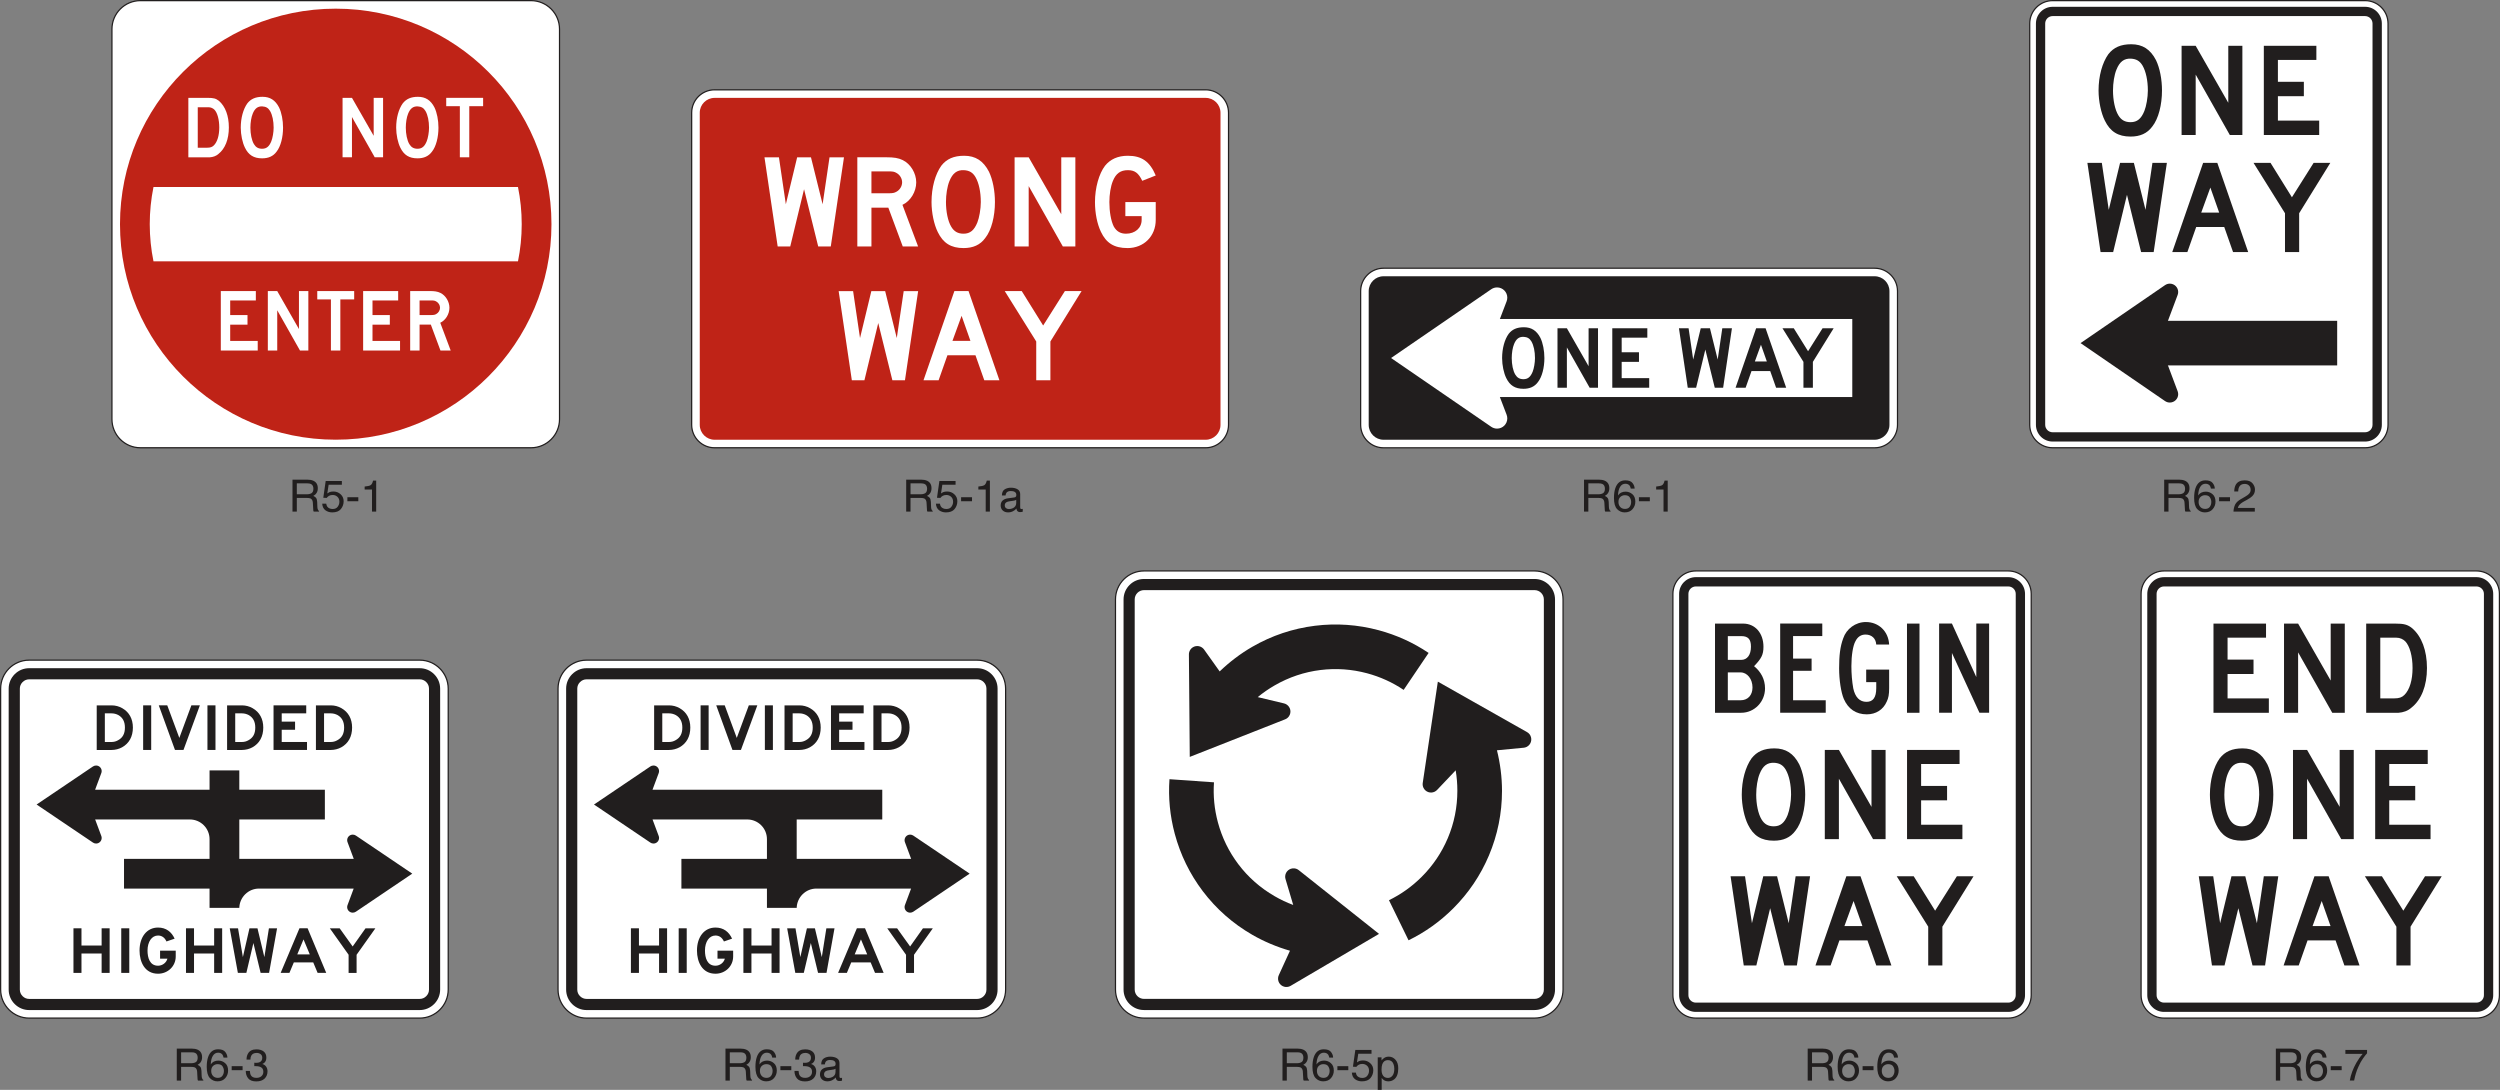 <?xml version="1.0" encoding="UTF-8"?>
<svg width="504.5pt" height="219.93pt" version="1.2" viewBox="0 0 504.5 219.93" xmlns="http://www.w3.org/2000/svg" xmlns:xlink="http://www.w3.org/1999/xlink"><rect x="0" y="0" width="504.5" height="219.93" fill="#808080" stroke="none"/><defs><symbol id="b" overflow="visible"><path d="m3.688-3.5c0.406 0 0.727-0.078 0.969-0.234 0.238-0.164 0.359-0.461 0.359-0.891 0-0.469-0.168-0.785-0.5-0.953-0.18-0.082-0.418-0.125-0.719-0.125h-2.125v2.203zm-2.891-2.953h2.984c0.488 0 0.895 0.074 1.219 0.219 0.602 0.273 0.906 0.777 0.906 1.516 0 0.387-0.086 0.703-0.25 0.953-0.156 0.25-0.375 0.449-0.656 0.594 0.25 0.105 0.438 0.242 0.562 0.406 0.125 0.168 0.195 0.438 0.219 0.812l0.031 0.859c0.008 0.25 0.031 0.434 0.062 0.547 0.051 0.211 0.145 0.344 0.281 0.406v0.141h-1.078c-0.031-0.051-0.059-0.117-0.078-0.203-0.012-0.094-0.023-0.266-0.031-0.516l-0.062-1.078c-0.023-0.426-0.18-0.711-0.469-0.859-0.168-0.07-0.43-0.109-0.781-0.109h-1.984v2.766h-0.875z"/></symbol><symbol id="e" overflow="visible"><path d="m1.109-1.609c0.051 0.461 0.258 0.773 0.625 0.938 0.188 0.094 0.406 0.141 0.656 0.141 0.469 0 0.812-0.148 1.031-0.453 0.227-0.301 0.344-0.633 0.344-1 0-0.438-0.137-0.773-0.406-1.016-0.262-0.238-0.578-0.359-0.953-0.359-0.273 0-0.508 0.055-0.703 0.156-0.199 0.105-0.367 0.25-0.5 0.438l-0.688-0.031 0.484-3.391h3.266v0.766h-2.672l-0.266 1.75c0.145-0.113 0.281-0.195 0.406-0.25 0.238-0.094 0.508-0.141 0.812-0.141 0.582 0 1.07 0.188 1.469 0.562 0.406 0.367 0.609 0.836 0.609 1.406 0 0.594-0.188 1.121-0.562 1.578-0.367 0.449-0.949 0.672-1.75 0.672-0.512 0-0.965-0.141-1.359-0.422-0.398-0.289-0.617-0.738-0.656-1.344z"/></symbol><symbol id="a" overflow="visible"><path d="m0.375-2.906h2.203v0.812h-2.203z"/></symbol><symbol id="d" overflow="visible"><path d="m0.859-4.453v-0.609c0.57-0.051 0.969-0.141 1.188-0.266 0.227-0.133 0.398-0.445 0.516-0.938h0.625v6.266h-0.844v-4.453z"/></symbol><symbol id="g" overflow="visible"><path d="m1.188-1.25c0 0.23 0.082 0.414 0.25 0.547 0.164 0.125 0.363 0.188 0.594 0.188 0.281 0 0.551-0.062 0.812-0.188 0.438-0.219 0.656-0.57 0.656-1.062v-0.625c-0.094 0.062-0.219 0.117-0.375 0.156-0.156 0.031-0.309 0.059-0.453 0.078l-0.469 0.062c-0.293 0.043-0.512 0.105-0.656 0.188-0.242 0.137-0.359 0.355-0.359 0.656zm1.922-1.609c0.176-0.02 0.297-0.094 0.359-0.219 0.031-0.07 0.047-0.176 0.047-0.312 0-0.258-0.102-0.453-0.297-0.578-0.188-0.125-0.461-0.188-0.812-0.188-0.418 0-0.711 0.117-0.875 0.344-0.094 0.117-0.156 0.297-0.188 0.547h-0.734c0.008-0.582 0.191-0.988 0.547-1.219 0.363-0.227 0.785-0.344 1.266-0.344 0.551 0 1.004 0.109 1.359 0.328 0.344 0.211 0.516 0.539 0.516 0.984v2.703c0 0.086 0.016 0.152 0.047 0.203 0.031 0.055 0.098 0.078 0.203 0.078h0.125c0.039-0.008 0.086-0.02 0.141-0.031v0.578c-0.125 0.039-0.219 0.062-0.281 0.062-0.062 0.008-0.152 0.016-0.266 0.016-0.273 0-0.469-0.094-0.594-0.281-0.062-0.102-0.109-0.25-0.141-0.438-0.156 0.211-0.387 0.391-0.688 0.547-0.305 0.156-0.637 0.234-1 0.234-0.438 0-0.797-0.133-1.078-0.391-0.273-0.27-0.406-0.602-0.406-1 0-0.438 0.133-0.773 0.406-1.016 0.27-0.238 0.629-0.383 1.078-0.438z"/></symbol><symbol id="c" overflow="visible"><path d="m2.625-6.312c0.707 0 1.195 0.184 1.469 0.547 0.281 0.367 0.422 0.742 0.422 1.125h-0.781c-0.043-0.25-0.117-0.445-0.219-0.594-0.199-0.258-0.492-0.391-0.875-0.391-0.438 0-0.789 0.203-1.047 0.609-0.262 0.406-0.406 0.996-0.438 1.766 0.176-0.27 0.406-0.473 0.688-0.609 0.25-0.113 0.531-0.172 0.844-0.172 0.52 0 0.977 0.172 1.375 0.516 0.395 0.336 0.594 0.836 0.594 1.5 0 0.574-0.188 1.078-0.562 1.516s-0.906 0.656-1.594 0.656c-0.586 0-1.09-0.219-1.516-0.656-0.43-0.445-0.641-1.203-0.641-2.266 0-0.781 0.094-1.441 0.281-1.984 0.363-1.039 1.031-1.562 2-1.562zm-0.047 5.766c0.414 0 0.723-0.133 0.922-0.406 0.207-0.281 0.312-0.613 0.312-1 0-0.32-0.094-0.629-0.281-0.922-0.18-0.289-0.512-0.438-1-0.438-0.336 0-0.633 0.117-0.891 0.344-0.262 0.23-0.391 0.57-0.391 1.016 0 0.398 0.113 0.73 0.344 1 0.238 0.273 0.566 0.406 0.984 0.406z"/></symbol><symbol id="i" overflow="visible"><path d="m0.281 0c0.031-0.539 0.141-1.008 0.328-1.406 0.195-0.406 0.582-0.773 1.156-1.109l0.844-0.484c0.375-0.219 0.633-0.406 0.781-0.562 0.238-0.238 0.359-0.516 0.359-0.828 0-0.363-0.109-0.656-0.328-0.875s-0.512-0.328-0.875-0.328c-0.543 0-0.918 0.211-1.125 0.625-0.117 0.219-0.18 0.523-0.188 0.906h-0.797c0.008-0.539 0.109-0.988 0.297-1.344 0.344-0.602 0.945-0.906 1.812-0.906 0.727 0 1.254 0.199 1.578 0.594 0.332 0.387 0.5 0.812 0.5 1.281 0 0.512-0.18 0.945-0.531 1.297-0.199 0.211-0.562 0.465-1.094 0.766l-0.609 0.328c-0.281 0.156-0.508 0.309-0.672 0.453-0.293 0.25-0.477 0.531-0.547 0.844h3.422v0.75z"/></symbol><symbol id="f" overflow="visible"><path d="m2.344 0.172c-0.75 0-1.293-0.203-1.625-0.609-0.336-0.414-0.5-0.914-0.5-1.5h0.828c0.031 0.406 0.102 0.703 0.219 0.891 0.207 0.336 0.578 0.5 1.109 0.5 0.414 0 0.75-0.109 1-0.328 0.258-0.227 0.391-0.52 0.391-0.875 0-0.426-0.137-0.723-0.406-0.891-0.262-0.176-0.625-0.266-1.094-0.266h-0.172-0.156v-0.703c0.082 0.012 0.148 0.023 0.203 0.031h0.188c0.289 0 0.531-0.047 0.719-0.141 0.332-0.164 0.5-0.457 0.5-0.875 0-0.32-0.109-0.566-0.328-0.734-0.219-0.164-0.48-0.25-0.781-0.25-0.531 0-0.898 0.18-1.094 0.531-0.117 0.188-0.18 0.461-0.188 0.812h-0.781c0-0.469 0.094-0.863 0.281-1.188 0.32-0.582 0.891-0.875 1.703-0.875 0.633 0 1.129 0.148 1.484 0.438 0.352 0.281 0.531 0.695 0.531 1.234 0 0.387-0.105 0.699-0.312 0.938-0.125 0.148-0.293 0.262-0.5 0.344 0.332 0.094 0.586 0.273 0.766 0.531 0.188 0.262 0.281 0.578 0.281 0.953 0 0.594-0.199 1.086-0.594 1.469-0.398 0.375-0.953 0.562-1.672 0.562z"/></symbol><symbol id="h" overflow="visible"><path d="m2.562-0.531c0.375 0 0.68-0.148 0.922-0.453 0.25-0.312 0.375-0.773 0.375-1.391 0-0.375-0.059-0.695-0.172-0.969-0.199-0.52-0.574-0.781-1.125-0.781-0.543 0-0.918 0.273-1.125 0.812-0.105 0.305-0.156 0.68-0.156 1.125 0 0.367 0.051 0.672 0.156 0.922 0.207 0.492 0.582 0.734 1.125 0.734zm-2.047-4.156h0.766v0.625c0.164-0.207 0.344-0.375 0.531-0.5 0.258-0.176 0.57-0.266 0.938-0.266 0.531 0 0.977 0.211 1.344 0.625 0.375 0.406 0.562 0.992 0.562 1.75 0 1.023-0.266 1.75-0.797 2.188-0.344 0.281-0.742 0.422-1.188 0.422-0.355 0-0.652-0.078-0.891-0.234-0.148-0.082-0.305-0.234-0.469-0.453v2.406h-0.797z"/></symbol><symbol id="j" overflow="visible"><path d="m4.703-6.188v0.688c-0.199 0.199-0.469 0.543-0.812 1.031-0.336 0.48-0.625 1-0.875 1.562-0.262 0.555-0.453 1.055-0.578 1.5-0.094 0.293-0.211 0.762-0.344 1.406h-0.875c0.207-1.195 0.648-2.394 1.328-3.594 0.395-0.688 0.816-1.285 1.266-1.797h-3.484v-0.797z"/></symbol></defs><g transform="translate(-53.75 -70.059)"><g fill="#211e1e"><use x="111.977" y="173.304" width="100%" height="100%" xlink:href="#b"/><use x="118.475" y="173.304" width="100%" height="100%" xlink:href="#e"/><use x="123.479" y="173.304" width="100%" height="100%" xlink:href="#a"/><use x="126.476" y="173.304" width="100%" height="100%" xlink:href="#d"/></g><g><path d="m82.09 160.42c-3.172 0-5.75-2.578-5.75-5.75v-78.734c0-3.172 2.578-5.75 5.75-5.75h78.82c3.172 0 5.75 2.578 5.75 5.75v78.734c0 3.172-2.578 5.75-5.75 5.75z" fill="#fff"/><path d="m160.91 70.059h-78.82c-3.238 0-5.875 2.637-5.875 5.875v78.734c0 3.238 2.637 5.875 5.875 5.875h78.82c3.238 0 5.875-2.637 5.875-5.875v-78.734c0-3.238-2.637-5.875-5.875-5.875m0 0.25c3.094 0 5.625 2.531 5.625 5.625v78.734c0 3.094-2.531 5.625-5.625 5.625h-78.82c-3.094 0-5.625-2.531-5.625-5.625v-78.734c0-3.094 2.531-5.625 5.625-5.625h78.82" fill="#211e1e"/><path d="m84.723 122.8c-0.492-2.426-0.754-4.934-0.754-7.5 0-2.57 0.262-5.078 0.754-7.5h73.555c0.492 2.422 0.754 4.93 0.754 7.5 0 2.566-0.262 5.074-0.754 7.5zm36.777-50.992c-24.043 0-43.535 19.473-43.535 43.492s19.492 43.492 43.535 43.492c24.043 0 43.535-19.473 43.535-43.492s-19.492-43.492-43.535-43.492" fill="#bf2317"/></g><g fill="#fff"><path d="m129.37 101.8-4.594-8.125v8.125h-1.898v-11.996h1.898l4.383 7.66v-7.66h1.895v11.996z"/><path d="m139.61 92.457c-0.379-0.633-0.844-0.883-1.562-0.926-0.926-0.043-1.52 0.422-1.941 1.473-0.297 0.715-0.465 1.809-0.465 2.82 0 1.262 0.254 2.566 0.719 3.328 0.379 0.629 0.887 0.926 1.648 0.926 0.887 0 1.434-0.465 1.855-1.52 0.254-0.629 0.465-1.809 0.465-2.734 0-1.348-0.254-2.566-0.719-3.367m1.312 8.207c-0.676 0.926-1.648 1.348-2.914 1.348-1.691 0-2.746-0.672-3.465-2.144-0.508-1.012-0.844-2.613-0.844-4.043 0-1.98 0.504-3.746 1.309-4.883 0.719-0.926 1.688-1.348 3.082-1.348 1.52 0 2.578 0.672 3.336 2.148 0.508 1.051 0.805 2.566 0.805 4.082 0 1.895-0.465 3.789-1.309 4.84"/><path d="m148.45 91.488v10.312h-1.902v-10.312h-2.75v-1.684h7.445v1.684z"/><path d="m108.25 92.457c-0.379-0.633-0.844-0.883-1.562-0.926-0.93-0.043-1.52 0.422-1.941 1.473-0.297 0.715-0.465 1.809-0.465 2.82 0 1.262 0.254 2.566 0.719 3.328 0.379 0.629 0.887 0.926 1.645 0.926 0.887 0 1.438-0.465 1.859-1.52 0.254-0.629 0.465-1.809 0.465-2.734 0-1.348-0.254-2.566-0.719-3.367m1.312 8.207c-0.676 0.926-1.648 1.348-2.918 1.348-1.688 0-2.746-0.672-3.461-2.144-0.508-1.012-0.848-2.613-0.848-4.043 0-1.98 0.508-3.746 1.312-4.883 0.715-0.926 1.688-1.348 3.082-1.348 1.52 0 2.578 0.672 3.336 2.148 0.508 1.051 0.805 2.566 0.805 4.082 0 1.895-0.465 3.789-1.309 4.84"/><path d="m97.027 92.203c-0.297-0.293-0.715-0.504-1.223-0.504h-2.148v8.168h1.895c0.633 0 1.012-0.129 1.352-0.465 0.715-0.715 1.094-2.019 1.094-3.621 0-1.598-0.379-2.945-0.969-3.578m0.801 8.926c-0.465 0.422-1.098 0.633-1.727 0.676h-4.344v-12h3.879c1.223 0 1.688 0.125 2.316 0.633 1.266 1.094 1.98 2.988 1.98 5.344 0 2.402-0.758 4.297-2.106 5.348"/><path d="m114.29 140.8-4.594-8.125v8.125h-1.898v-12h1.898l4.383 7.664v-7.664h1.895v12z"/><path d="m122.43 130.48v10.316h-1.902v-10.316h-2.754v-1.684h7.449v1.684z"/><path d="m141.79 130.9c-0.297-0.168-0.465-0.211-1.098-0.211h-2.273v2.949h2.273c0.59 0 0.801-0.043 1.098-0.211 0.461-0.254 0.758-0.758 0.758-1.266 0-0.504-0.297-1.008-0.758-1.262m0.844 9.895-1.941-5.223h-2.273v5.223h-1.898v-12h3.961c0.93 0 1.562 0.086 2.152 0.379 1.051 0.508 1.809 1.77 1.809 2.988 0 1.266-0.758 2.527-1.852 3.031l2.106 5.602z"/><path d="m98.309 140.8v-12h7.07v1.895h-5.176v2.949h3.492v1.938h-3.492v3.281h5.555v1.938z"/><path d="m127.03 140.8v-12h7.07v1.895h-5.18v2.949h3.496v1.938h-3.496v3.281h5.559v1.938z"/></g><g fill="#211e1e"><use x="235.822" y="173.304" width="100%" height="100%" xlink:href="#b"/><use x="242.32" y="173.304" width="100%" height="100%" xlink:href="#e"/><use x="247.324" y="173.304" width="100%" height="100%" xlink:href="#a"/><use x="250.321" y="173.304" width="100%" height="100%" xlink:href="#d"/><use x="255.325" y="173.304" width="100%" height="100%" xlink:href="#g"/></g><g><path d="m197.96 160.42c-2.551 0-4.625-2.074-4.625-4.629v-62.984c0-2.551 2.074-4.625 4.625-4.625h99.086c2.551 0 4.625 2.074 4.625 4.625v62.984c0 2.555-2.074 4.629-4.625 4.629z" fill="#fff"/><path d="m297.04 88.059h-99.086c-2.617 0-4.75 2.129-4.75 4.75v62.984c0 2.621 2.133 4.754 4.75 4.754h99.086c2.617 0 4.75-2.133 4.75-4.754v-62.984c0-2.621-2.133-4.75-4.75-4.75m0 0.25c2.477 0 4.5 2.023 4.5 4.5v62.984c0 2.477-2.023 4.504-4.5 4.504h-99.086c-2.477 0-4.5-2.027-4.5-4.504v-62.984c0-2.477 2.023-4.5 4.5-4.5h99.086" fill="#211e1e"/><path d="m194.96 155.8v-62.988c0-1.656 1.344-3 3.004-3h99.078c1.66 0 3.004 1.344 3.004 3v62.988c0 1.656-1.344 3-3.004 3h-99.078c-1.66 0-3.004-1.344-3.004-3" fill="#bf2317"/></g><g fill="#fff"><path d="m268.23 119.8-6.891-12.188v12.188h-2.844v-17.996h2.844l6.574 11.492v-11.492h2.844v17.996z"/><path d="m250.6 105.79c-0.566-0.949-1.266-1.328-2.344-1.391-1.395-0.062-2.281 0.633-2.914 2.211-0.441 1.074-0.695 2.715-0.695 4.231 0 1.895 0.379 3.852 1.074 4.988 0.57 0.949 1.332 1.391 2.473 1.391 1.332 0 2.152-0.695 2.789-2.273 0.379-0.949 0.695-2.715 0.695-4.106 0-2.019-0.379-3.852-1.078-5.051m1.965 12.312c-1.012 1.391-2.469 2.019-4.371 2.019-2.535 0-4.117-1.008-5.195-3.219-0.762-1.516-1.266-3.914-1.266-6.062 0-2.969 0.758-5.621 1.961-7.324 1.078-1.391 2.535-2.023 4.629-2.023 2.277 0 3.863 1.012 5.004 3.223 0.758 1.578 1.203 3.852 1.203 6.125 0 2.84-0.695 5.684-1.965 7.262"/><path d="m234.66 104.96c-0.441-0.254-0.695-0.316-1.645-0.316h-3.41v4.418h3.41c0.887 0 1.203-0.062 1.645-0.316 0.695-0.379 1.137-1.137 1.137-1.891 0-0.758-0.441-1.516-1.137-1.895m1.266 14.84-2.91-7.832h-3.41v7.832h-2.848v-18h5.945c1.387 0 2.336 0.129 3.223 0.57 1.578 0.758 2.719 2.652 2.719 4.484 0 1.891-1.141 3.785-2.781 4.543l3.16 8.402z"/><path d="m221.4 119.8h-2.535l-2.856-11.555-2.789 11.555h-2.535l-2.664-17.996h2.918l1.395 9.473 2.281-9.473h2.789l2.348 9.473 1.395-9.473h2.918z"/><path d="m281.29 120.12c-2.719 0-4.301-1.008-5.375-3.281-0.758-1.578-1.199-3.789-1.199-6 0-2.906 0.82-5.746 2.023-7.324 1.074-1.328 2.59-2.023 4.613-2.023 2.781 0 4.426 1.137 5.625 3.981l-2.719 1.074c-0.758-1.578-1.516-2.148-2.906-2.148-1.453 0-2.402 0.633-3.035 2.211-0.441 1.074-0.695 2.715-0.695 4.231 0 1.895 0.316 3.789 0.887 4.926 0.566 1.008 1.391 1.453 2.465 1.453 1.832 0 3.16-1.137 3.16-2.781v-0.758h-3.289v-2.84h6.133v3.598c0 3.285-2.402 5.684-5.688 5.684"/><path d="m236.37 146.8h-2.539l-2.852-11.555-2.789 11.555h-2.539l-2.66-17.996h2.914l1.395 9.473 2.285-9.473h2.789l2.344 9.473 1.398-9.473h2.914z"/><path d="m265.72 138.97v7.828h-2.859v-7.828l-6.352-10.168h3.43l4.32 6.945 4.383-6.945h3.367z"/><path d="m247.8 133.79-1.844 5.055h3.625zm4.578 13.008-1.781-5.051h-5.656l-1.781 5.051h-3.051l6.231-17.996h2.859l6.231 17.996z"/></g><g fill="#211e1e"><use x="372.606" y="173.304" width="100%" height="100%" xlink:href="#b"/><use x="379.104" y="173.304" width="100%" height="100%" xlink:href="#c"/><use x="384.108" y="173.304" width="100%" height="100%" xlink:href="#a"/><use x="387.105" y="173.304" width="100%" height="100%" xlink:href="#d"/></g><g><path d="m332.96 160.43c-2.551 0-4.625-2.074-4.625-4.625v-26.992c0-2.551 2.074-4.625 4.625-4.625h99.086c2.551 0 4.625 2.074 4.625 4.625v26.992c0 2.551-2.074 4.625-4.625 4.625z" fill="#fff"/><path d="m432.04 124.06h-99.086c-2.617 0-4.75 2.129-4.75 4.75v26.992c0 2.621 2.133 4.75 4.75 4.75h99.086c2.617 0 4.75-2.129 4.75-4.75v-26.992c0-2.621-2.133-4.75-4.75-4.75m0 0.25c2.477 0 4.5 2.023 4.5 4.5v26.992c0 2.477-2.023 4.5-4.5 4.5h-99.086c-2.477 0-4.5-2.023-4.5-4.5v-26.992c0-2.477 2.023-4.5 4.5-4.5h99.086" fill="#211e1e"/><path d="m435.04 155.8v-26.992c0-1.656-1.344-3-3.004-3h-99.078c-1.66 0-3.004 1.344-3.004 3v26.992c0 1.656 1.344 3 3.004 3h99.078c1.66 0 3.004-1.344 3.004-3" fill="#211e1e"/><path d="m351.95 150.18h75.59v-15.75h-75.59z" fill="#fff"/></g><g fill="#211e1e"><path d="m374.54 148.3-4.594-8.125v8.125h-1.895v-12h1.895l4.383 7.664v-7.664h1.898v12z"/><path d="m362.79 138.96c-0.383-0.633-0.848-0.883-1.562-0.926-0.93-0.043-1.523 0.422-1.945 1.473-0.297 0.719-0.465 1.812-0.465 2.82 0 1.266 0.254 2.57 0.719 3.328 0.379 0.629 0.887 0.926 1.648 0.926 0.887 0 1.434-0.465 1.859-1.516 0.254-0.633 0.465-1.809 0.465-2.738 0-1.344-0.254-2.566-0.719-3.367m1.309 8.211c-0.676 0.926-1.648 1.348-2.914 1.348-1.691 0-2.746-0.676-3.465-2.148-0.508-1.012-0.844-2.609-0.844-4.043 0-1.977 0.508-3.746 1.309-4.883 0.719-0.926 1.691-1.348 3.082-1.348 1.523 0 2.578 0.676 3.34 2.148 0.504 1.051 0.801 2.566 0.801 4.082 0 1.895-0.465 3.789-1.309 4.844"/><path d="m379.11 148.3v-12h7.07v1.895h-5.176v2.949h3.492v1.934h-3.492v3.285h5.555v1.938z"/><path d="m401.48 148.3h-1.691l-1.902-7.703-1.859 7.703h-1.691l-1.777-12h1.945l0.93 6.316 1.523-6.316h1.859l1.562 6.316 0.93-6.316h1.945z"/><path d="m419.59 143.08v5.223h-1.906v-5.223l-4.234-6.777h2.285l2.883 4.633 2.922-4.633h2.242z"/><path d="m409.11 139.63-1.227 3.367h2.414zm3.055 8.672-1.188-3.367h-3.773l-1.188 3.367h-2.031l4.152-12h1.906l4.156 12z"/></g><path d="m354.68 128.43c0.336-0.23 0.738-0.367 1.18-0.367 1.137 0 2.062 0.922 2.062 2.059 0 0.262-0.051 0.512-0.137 0.742l-4.367 11.445 4.367 11.445c0.086 0.23 0.137 0.48 0.137 0.738 0 1.141-0.926 2.062-2.062 2.062-0.441 0-0.844-0.137-1.18-0.367l-20.215-13.879z" fill="#fff"/><g fill="#211e1e"><use x="489.683" y="173.304" width="100%" height="100%" xlink:href="#b"/><use x="496.181" y="173.304" width="100%" height="100%" xlink:href="#c"/><use x="501.185" y="173.304" width="100%" height="100%" xlink:href="#a"/><use x="504.182" y="173.304" width="100%" height="100%" xlink:href="#i"/></g><g><path d="m467.97 160.42c-2.551 0-4.629-2.074-4.629-4.625v-80.984c0-2.551 2.078-4.625 4.629-4.625h63.055c2.551 0 4.625 2.074 4.625 4.625v80.984c0 2.551-2.074 4.625-4.625 4.625z" fill="#fff"/><path d="m531.03 70.059h-63.055c-2.621 0-4.754 2.129-4.754 4.75v80.984c0 2.617 2.133 4.75 4.754 4.75h63.055c2.621 0 4.75-2.133 4.75-4.75v-80.984c0-2.621-2.129-4.75-4.75-4.75m0 0.25c2.477 0 4.5 2.023 4.5 4.5v80.984c0 2.477-2.023 4.5-4.5 4.5h-63.055c-2.477 0-4.504-2.023-4.504-4.5v-80.984c0-2.477 2.027-4.5 4.504-4.5h63.055" fill="#211e1e"/><path d="m464.6 155.79v-80.984c0-1.863 1.512-3.375 3.375-3.375h63.055c1.863 0 3.375 1.512 3.375 3.375v80.984c0 1.863-1.512 3.375-3.375 3.375h-63.055c-1.863 0-3.375-1.512-3.375-3.375" fill="#211e1e"/><path d="m466.47 155.79v-80.984c0-0.828 0.672-1.5 1.5-1.5h63.055c0.828 0 1.5 0.672 1.5 1.5v80.984c0 0.828-0.672 1.5-1.5 1.5h-63.055c-0.828 0-1.5-0.672-1.5-1.5" fill="#fff"/></g><g fill="#211e1e"><g><path d="m503.73 97.305-6.891-12.191v12.191h-2.844v-18h2.844l6.578 11.496v-11.496h2.844v18z"/><path d="m486.11 83.285c-0.57-0.949-1.27-1.328-2.344-1.391-1.395-0.062-2.281 0.633-2.914 2.211-0.445 1.074-0.699 2.715-0.699 4.231 0 1.895 0.383 3.852 1.078 4.988 0.57 0.949 1.332 1.391 2.473 1.391 1.328 0 2.152-0.695 2.785-2.273 0.383-0.949 0.699-2.715 0.699-4.106 0-2.019-0.383-3.852-1.078-5.051m1.965 12.312c-1.016 1.391-2.473 2.023-4.371 2.023-2.535 0-4.121-1.012-5.199-3.223-0.758-1.516-1.266-3.914-1.266-6.062 0-2.969 0.762-5.621 1.965-7.324 1.078-1.391 2.535-2.023 4.625-2.023 2.281 0 3.867 1.012 5.008 3.223 0.758 1.578 1.203 3.852 1.203 6.125 0 2.844-0.699 5.684-1.965 7.262"/><path d="m510.59 97.305v-18h10.602v2.844h-7.762v4.418h5.238v2.906h-5.238v4.926h8.332v2.906z"/><path d="m488.36 120.93h-2.535l-2.852-11.559-2.789 11.559h-2.539l-2.66-18h2.914l1.398 9.473 2.281-9.473h2.789l2.348 9.473 1.395-9.473h2.914z"/><path d="m517.72 113.09v7.832h-2.859v-7.832l-6.352-10.168h3.43l4.32 6.949 4.383-6.949h3.367z"/><path d="m499.8 107.91-1.844 5.055h3.625zm4.578 13.012-1.777-5.055h-5.66l-1.781 5.055h-3.051l6.231-18h2.859l6.231 18z"/><path d="m485.72 134.8h39.672v9h-39.672z"/><path d="m490.66 151h4e-3c0.27 0.184 0.602 0.293 0.953 0.293 0.934 0 1.691-0.754 1.691-1.684 0-0.215-0.043-0.418-0.113-0.605l-3.641-9.707 3.641-9.711c0.07-0.184 0.113-0.387 0.113-0.602 0-0.93-0.758-1.688-1.691-1.688-0.352 0-0.684 0.113-0.953 0.297h-4e-3l-17.055 11.703z"/></g><use x="88.625" y="288.117" width="100%" height="100%" xlink:href="#b"/><use x="95.123" y="288.117" width="100%" height="100%" xlink:href="#c"/><use x="100.127" y="288.117" width="100%" height="100%" xlink:href="#a"/><use x="103.124" y="288.117" width="100%" height="100%" xlink:href="#f"/></g><g><path d="m59.629 275.52c-3.176 0-5.754-2.582-5.754-5.754v-60.734c0-3.172 2.578-5.75 5.754-5.75h78.816c3.172 0 5.75 2.578 5.75 5.75v60.734c0 3.172-2.578 5.754-5.75 5.754z" fill="#fff"/><path d="m138.45 203.15h-78.816c-3.242 0-5.879 2.633-5.879 5.875v60.734c0 3.242 2.637 5.879 5.879 5.879h78.816c3.238 0 5.875-2.637 5.875-5.879v-60.734c0-3.242-2.637-5.875-5.875-5.875m0 0.25c3.094 0 5.625 2.531 5.625 5.625v60.734c0 3.098-2.531 5.629-5.625 5.629h-78.816c-3.098 0-5.629-2.531-5.629-5.629v-60.734c0-3.094 2.531-5.625 5.629-5.625h78.816" fill="#211e1e"/><path d="m59.629 273.89c-1.094 0-2.129-0.434-2.914-1.215-0.781-0.781-1.215-1.816-1.215-2.91v-60.742c0-1.094 0.434-2.129 1.215-2.91 0.785-0.781 1.82-1.211 2.914-1.211h78.813c1.098 0 2.133 0.43 2.914 1.211 0.785 0.781 1.215 1.816 1.215 2.91v60.742c0 1.094-0.43 2.129-1.215 2.91-0.781 0.781-1.816 1.215-2.914 1.215z" fill="#211e1e"/><path d="m59.629 271.64c-0.5 0-0.957-0.191-1.32-0.555s-0.555-0.82-0.555-1.32v-60.742c0-0.5 0.191-0.957 0.555-1.32 0.363-0.359 0.82-0.555 1.32-0.555h78.813c0.504 0 0.961 0.195 1.324 0.555 0.363 0.363 0.555 0.82 0.555 1.32v60.742c0 0.5-0.191 0.957-0.555 1.32-0.363 0.363-0.82 0.555-1.324 0.555z" fill="#fff"/></g><g fill="#211e1e"><g><path d="m77.633 214.36c-0.41-0.219-0.887-0.344-1.359-0.344h-1.367v5.777h1.367c0.473 0 0.914-0.129 1.293-0.348 0.949-0.508 1.391-1.328 1.391-2.559 0-1.199-0.441-2.019-1.324-2.527m0.754 6.504c-0.629 0.348-1.387 0.539-2.113 0.539h-3.008v-9h3.008c0.758 0 1.484 0.191 2.148 0.57 1.387 0.789 2.144 2.144 2.144 3.914 0 1.801-0.758 3.188-2.18 3.977"/><path d="m121.87 214.36c-0.41-0.219-0.887-0.344-1.359-0.344h-1.367v5.777h1.367c0.473 0 0.918-0.129 1.297-0.348 0.945-0.508 1.387-1.328 1.387-2.559 0-1.199-0.441-2.019-1.324-2.527m0.758 6.504c-0.633 0.348-1.391 0.539-2.117 0.539h-3.008v-9h3.008c0.758 0 1.484 0.191 2.148 0.57 1.387 0.789 2.144 2.144 2.144 3.914 0 1.801-0.758 3.188-2.176 3.977"/><path d="m103.94 214.36c-0.41-0.219-0.883-0.344-1.355-0.344h-1.367v5.777h1.367c0.473 0 0.914-0.129 1.293-0.348 0.945-0.508 1.387-1.328 1.387-2.559 0-1.199-0.441-2.019-1.324-2.527m0.758 6.504c-0.633 0.348-1.391 0.539-2.113 0.539h-3.008v-9h3.008c0.754 0 1.48 0.191 2.144 0.57 1.391 0.789 2.148 2.144 2.148 3.914 0 1.801-0.758 3.188-2.18 3.977"/><path d="m108.95 221.4v-9h6.598v1.613h-4.949v1.672h2.695v1.641h-2.695v2.465h5.106v1.609z"/><path d="m82.637 212.4h1.625v9h-1.625z"/><path d="m95.613 212.4h1.621v9h-1.621z"/><path d="m90.777 221.4h-1.715l-3.269-9h1.711l2.434 6.57 2.43-6.57h1.715z"/><path d="m115 259.63-1.262 3.031h2.527zm2.844 6.758-0.883-2.113h-3.918l-0.887 2.113h-1.77l3.793-9h1.645l3.758 9z"/><path d="m89.211 261.91v1.168c0 1.957-1.582 3.477-3.57 3.477-2.656 0-3.731-2.34-3.731-4.676 0-2.746 1.484-4.641 3.731-4.641 1.609 0 2.715 0.852 3.348 2.242l-1.645 0.566c-0.344-0.758-0.914-1.199-1.703-1.199-1.266 0-2.121 1.262-2.121 3.031 0 1.453 0.445 3.062 2.121 3.062 0.883 0 1.672-0.598 1.895-1.422h-1.484v-1.609z"/><path d="m96.965 266.39v-3.914h-4.062v3.914h-1.621v-9h1.621v3.477h4.062v-3.477h1.617v9z"/><path d="m74.258 266.39v-3.914h-4.066v3.914h-1.617v-9h1.617v3.477h4.066v-3.477h1.617v9z"/><path d="m78.219 257.39h1.621v9h-1.621z"/><path d="m108.05 266.39h-1.707l-1.457-6.031-1.422 6.031h-1.711l-1.645-9h1.676l0.98 5.812 1.328-5.812h1.617l1.391 5.812 0.918-5.812h1.645z"/><path d="m125.71 262.73v3.664h-1.613v-3.664l-3.789-5.336h1.988l2.621 3.664 2.594-3.664h1.988z"/><path d="m125.57 238.68c-0.184-0.121-0.398-0.195-0.633-0.195-0.625 0-1.129 0.504-1.129 1.125 0 0.145 0.027 0.281 0.078 0.406l1.25 3.359h-23.094v-7.949h17.266v-6h-17.266v-3.898h-6.004v3.898h-23.094l1.25-3.359c0.047-0.125 0.074-0.262 0.074-0.402 0-0.621-0.504-1.125-1.125-1.125-0.234 0-0.453 0.07-0.633 0.191l-11.375 7.68 11.375 7.68c0.18 0.125 0.398 0.195 0.633 0.195 0.621 0 1.125-0.504 1.125-1.125 0-0.145-0.027-0.277-0.074-0.402l-1.242-3.332h19.105c2.199 0 3.981 1.777 3.981 3.973v3.977h-17.262v5.996h17.262v3.898h6.004c0.051-2.148 1.812-3.898 3.977-3.898h19.105l-1.238 3.332c-0.051 0.125-0.078 0.262-0.078 0.406 0 0.621 0.504 1.125 1.129 1.125 0.234 0 0.449-0.074 0.633-0.195l11.375-7.68z"/></g><use x="199.353" y="288.117" width="100%" height="100%" xlink:href="#b"/><use x="205.851" y="288.117" width="100%" height="100%" xlink:href="#c"/><use x="210.856" y="288.117" width="100%" height="100%" xlink:href="#a"/><use x="213.852" y="288.117" width="100%" height="100%" xlink:href="#f"/><use x="218.857" y="288.117" width="100%" height="100%" xlink:href="#g"/></g><g><path d="m172.12 275.52c-3.172 0-5.754-2.582-5.754-5.754v-60.734c0-3.172 2.582-5.75 5.754-5.75h78.816c3.172 0 5.754 2.578 5.754 5.75v60.734c0 3.172-2.582 5.754-5.754 5.754z" fill="#fff"/><path d="m250.93 203.15h-78.816c-3.242 0-5.879 2.633-5.879 5.875v60.734c0 3.242 2.637 5.879 5.879 5.879h78.816c3.242 0 5.879-2.637 5.879-5.879v-60.734c0-3.242-2.637-5.875-5.879-5.875m0 0.25c3.098 0 5.629 2.531 5.629 5.625v60.734c0 3.098-2.531 5.629-5.629 5.629h-78.816c-3.094 0-5.629-2.531-5.629-5.629v-60.734c0-3.094 2.535-5.625 5.629-5.625h78.816" fill="#211e1e"/><path d="m172.12 273.89c-1.094 0-2.129-0.434-2.914-1.215-0.781-0.781-1.211-1.816-1.211-2.91v-60.742c0-1.094 0.43-2.129 1.211-2.91 0.785-0.781 1.82-1.211 2.914-1.211h78.816c1.094 0 2.129 0.43 2.914 1.211 0.781 0.781 1.211 1.816 1.211 2.91v60.742c0 1.094-0.43 2.129-1.211 2.91-0.785 0.781-1.82 1.215-2.914 1.215z" fill="#211e1e"/><path d="m172.12 271.64c-0.5 0-0.957-0.191-1.32-0.555-0.363-0.363-0.555-0.82-0.555-1.32v-60.742c0-0.5 0.191-0.957 0.555-1.32 0.363-0.359 0.82-0.555 1.32-0.555h78.816c0.5 0 0.957 0.195 1.32 0.555 0.363 0.363 0.555 0.82 0.555 1.32v60.742c0 0.5-0.191 0.957-0.555 1.32-0.363 0.363-0.82 0.555-1.32 0.555z" fill="#fff"/></g><g fill="#211e1e"><g><path d="m190.12 214.36c-0.41-0.219-0.883-0.344-1.359-0.344h-1.363v5.777h1.363c0.477 0 0.918-0.129 1.297-0.348 0.945-0.508 1.387-1.328 1.387-2.559 0-1.199-0.441-2.019-1.324-2.527m0.758 6.504c-0.633 0.348-1.391 0.539-2.117 0.539h-3.008v-9h3.008c0.758 0 1.484 0.191 2.148 0.57 1.387 0.789 2.144 2.144 2.144 3.914 0 1.801-0.758 3.188-2.176 3.977"/><path d="m234.36 214.36c-0.41-0.219-0.883-0.344-1.355-0.344h-1.367v5.777h1.367c0.473 0 0.914-0.129 1.293-0.348 0.945-0.508 1.387-1.328 1.387-2.559 0-1.199-0.441-2.019-1.324-2.527m0.758 6.504c-0.633 0.348-1.391 0.539-2.113 0.539h-3.008v-9h3.008c0.754 0 1.48 0.191 2.144 0.57 1.391 0.789 2.148 2.144 2.148 3.914 0 1.801-0.758 3.188-2.18 3.977"/><path d="m216.43 214.36c-0.41-0.219-0.883-0.344-1.355-0.344h-1.367v5.777h1.367c0.473 0 0.914-0.129 1.293-0.348 0.949-0.508 1.391-1.328 1.391-2.559 0-1.199-0.441-2.019-1.328-2.527m0.758 6.504c-0.629 0.348-1.387 0.539-2.113 0.539h-3.008v-9h3.008c0.758 0 1.484 0.191 2.144 0.57 1.391 0.789 2.148 2.144 2.148 3.914 0 1.801-0.758 3.188-2.18 3.977"/><path d="m221.44 221.4v-9h6.598v1.613h-4.949v1.672h2.695v1.641h-2.695v2.465h5.106v1.609z"/><path d="m195.13 212.4h1.621v9h-1.621z"/><path d="m208.1 212.4h1.621v9h-1.621z"/><path d="m203.27 221.4h-1.711l-3.273-9h1.715l2.43 6.57 2.43-6.57h1.715z"/><path d="m227.49 259.63-1.266 3.031h2.527zm2.84 6.758-0.883-2.113h-3.918l-0.883 2.113h-1.77l3.789-9h1.645l3.758 9z"/><path d="m201.7 261.91v1.168c0 1.957-1.582 3.477-3.57 3.477-2.656 0-3.731-2.34-3.731-4.676 0-2.746 1.484-4.641 3.731-4.641 1.613 0 2.715 0.852 3.352 2.242l-1.645 0.566c-0.348-0.758-0.918-1.199-1.707-1.199-1.266 0-2.117 1.262-2.117 3.031 0 1.453 0.441 3.062 2.117 3.062 0.883 0 1.676-0.598 1.895-1.422h-1.484v-1.609z"/><path d="m209.45 266.39v-3.914h-4.062v3.914h-1.621v-9h1.621v3.477h4.062v-3.477h1.617v9z"/><path d="m186.75 266.39v-3.914h-4.062v3.914h-1.621v-9h1.621v3.477h4.062v-3.477h1.617v9z"/><path d="m190.71 257.39h1.621v9h-1.621z"/><path d="m220.54 266.39h-1.707l-1.457-6.031-1.422 6.031h-1.711l-1.645-9h1.68l0.98 5.812 1.328-5.812h1.613l1.391 5.812 0.918-5.812h1.645z"/><path d="m238.2 262.73v3.664h-1.613v-3.664l-3.789-5.336h1.988l2.625 3.664 2.59-3.664h1.992z"/><path d="m238.05 238.68c-0.18-0.121-0.398-0.195-0.633-0.195-0.621 0-1.125 0.504-1.125 1.125 0 0.145 0.023 0.281 0.074 0.406l1.25 3.359h-23.094v-7.949h17.27v-6h-46.367l1.25-3.359c0.047-0.125 0.074-0.262 0.074-0.402 0-0.621-0.504-1.125-1.125-1.125-0.234 0-0.453 0.07-0.633 0.191l-11.375 7.68 11.375 7.68c0.18 0.125 0.398 0.195 0.633 0.195 0.621 0 1.125-0.504 1.125-1.125 0-0.145-0.027-0.277-0.074-0.402l-1.242-3.332h19.105c2.199 0 3.981 1.777 3.981 3.973v3.977h-17.262v5.996h17.262v3.898h6.004c0.055-2.148 1.812-3.898 3.977-3.898h19.109l-1.242 3.332c-0.051 0.125-0.074 0.262-0.074 0.406 0 0.621 0.504 1.125 1.125 1.125 0.234 0 0.453-0.074 0.633-0.195l11.375-7.68z"/></g><use x="311.758" y="288.117" width="100%" height="100%" xlink:href="#b"/><use x="318.256" y="288.117" width="100%" height="100%" xlink:href="#c"/><use x="323.26" y="288.117" width="100%" height="100%" xlink:href="#a"/><use x="326.257" y="288.117" width="100%" height="100%" xlink:href="#e"/><use x="331.261" y="288.117" width="100%" height="100%" xlink:href="#h"/></g><path d="m284.61 275.51c-3.176 0-5.754-2.578-5.754-5.75v-78.738c0-3.168 2.578-5.746 5.754-5.746h78.812c3.172 0 5.754 2.578 5.754 5.746v78.738c0 3.172-2.582 5.75-5.754 5.75z" fill="#fff"/><g fill="#211e1e"><g><path d="m363.42 185.15h-78.812c-3.242 0-5.879 2.633-5.879 5.871v78.738c0 3.238 2.637 5.875 5.879 5.875h78.812c3.242 0 5.879-2.637 5.879-5.875v-78.738c0-3.238-2.637-5.871-5.879-5.871m0 0.25c3.109 0 5.629 2.516 5.629 5.621v78.738c0 3.106-2.519 5.625-5.629 5.625h-78.812c-3.109 0-5.629-2.519-5.629-5.625v-78.738c0-3.106 2.519-5.621 5.629-5.621h78.812"/><path d="m365.3 269.76c0 1.035-0.84 1.875-1.875 1.875h-78.812c-1.035 0-1.879-0.84-1.879-1.875v-78.738c0-1.031 0.844-1.875 1.879-1.875h78.812c1.035 0 1.875 0.844 1.875 1.875zm-1.875-82.863h-78.812c-2.277 0-4.129 1.852-4.129 4.125v78.738c0 2.273 1.852 4.125 4.129 4.125h78.812c2.273 0 4.129-1.852 4.129-4.125v-78.738c0-2.273-1.855-4.125-4.129-4.125"/><path d="m362.6 218.53c-0.156-0.316-0.398-0.566-0.688-0.727l-18.004-10.188-3.051 20.445c-0.047 0.328-4e-3 0.668 0.152 0.988 0.41 0.836 1.418 1.188 2.258 0.777 0.191-0.094 0.355-0.219 0.492-0.363l3.746-3.949c0.227 1.355 0.34 2.738 0.34 4.129 0 3.316-0.648 6.531-1.93 9.559-1.238 2.922-3.008 5.551-5.269 7.805-1.941 1.941-4.16 3.527-6.602 4.715l3.949 8.09c3.34-1.629 6.375-3.797 9.023-6.441 3.082-3.078 5.504-6.668 7.195-10.664 1.754-4.141 2.644-8.535 2.644-13.062 0-2.754-0.363-5.543-1.02-8.176l5.394-0.516c0.199-0.019 0.398-0.07 0.59-0.164 0.836-0.41 1.184-1.418 0.777-2.258"/><path d="m293.96 201.17c-0.199 0.297-0.293 0.629-0.289 0.957l0.172 20.676 19.25-7.586c0.309-0.121 0.582-0.332 0.781-0.629 0.52-0.77 0.316-1.82-0.457-2.34-0.176-0.121-0.367-0.199-0.562-0.246l-5.293-1.266c1.062-0.875 2.199-1.664 3.406-2.359 2.875-1.656 5.988-2.707 9.25-3.109 3.156-0.391 6.316-0.168 9.402 0.656 2.652 0.711 5.137 1.84 7.387 3.356l5.039-7.461c-3.082-2.074-6.477-3.617-10.094-4.586-4.211-1.129-8.535-1.43-12.844-0.895-4.465 0.555-8.719 1.98-12.645 4.246-2.387 1.375-4.625 3.082-6.582 4.969l-3.141-4.41c-0.113-0.16-0.262-0.309-0.438-0.426-0.773-0.523-1.824-0.316-2.344 0.453"/><path d="m313.23 269.23c0.352 0.023 0.688-0.062 0.973-0.23l17.836-10.484-16.203-12.863c-0.254-0.203-0.578-0.336-0.93-0.359-0.934-0.066-1.738 0.637-1.805 1.562-0.016 0.215 0.012 0.418 0.07 0.609l1.551 5.215c-1.289-0.48-2.543-1.07-3.75-1.77-2.875-1.656-5.34-3.824-7.32-6.445-1.914-2.535-3.305-5.383-4.133-8.465-0.711-2.648-0.977-5.363-0.785-8.07l-8.984-0.629c-0.262 3.703 0.098 7.414 1.07 11.027 1.129 4.207 3.027 8.098 5.644 11.559 2.715 3.586 6.078 6.555 10.004 8.816 2.387 1.379 4.984 2.461 7.598 3.211l-2.25 4.922c-0.086 0.184-0.141 0.383-0.152 0.594-0.066 0.93 0.633 1.734 1.566 1.801"/></g><use x="417.744" y="288.117" width="100%" height="100%" xlink:href="#b"/><use x="424.242" y="288.117" width="100%" height="100%" xlink:href="#c"/><use x="429.246" y="288.117" width="100%" height="100%" xlink:href="#a"/><use x="432.243" y="288.117" width="100%" height="100%" xlink:href="#c"/></g><g><path d="m395.97 275.51c-2.551 0-4.625-2.074-4.625-4.625v-80.988c0-2.547 2.074-4.621 4.625-4.621h63.055c2.551 0 4.629 2.074 4.629 4.621v80.988c0 2.551-2.078 4.625-4.629 4.625z" fill="#fff"/><path d="m459.02 185.15h-63.055c-2.621 0-4.75 2.129-4.75 4.746v80.988c0 2.621 2.129 4.75 4.75 4.75h63.055c2.617 0 4.754-2.129 4.754-4.75v-80.988c0-2.617-2.137-4.746-4.754-4.746m0 0.25c2.484 0 4.504 2.012 4.504 4.496v80.988c0 2.484-2.019 4.5-4.504 4.5h-63.055c-2.484 0-4.5-2.016-4.5-4.5v-80.988c0-2.484 2.016-4.496 4.5-4.496h63.055" fill="#211e1e"/><path d="m395.97 274.26c-1.859 0-3.375-1.516-3.375-3.375v-80.988c0-1.859 1.516-3.371 3.375-3.371h63.055c1.859 0 3.375 1.512 3.375 3.371v80.988c0 1.859-1.516 3.375-3.375 3.375z" fill="#211e1e"/><path d="m395.97 272.39c-0.824 0-1.5-0.672-1.5-1.5v-80.988c0-0.824 0.676-1.496 1.5-1.496h63.055c0.828 0 1.5 0.672 1.5 1.496v80.988c0 0.828-0.672 1.5-1.5 1.5z" fill="#fff"/></g><g fill="#211e1e"><g><path d="m405.01 205.75h-2.586v5.621h2.586c1.449 0 2.394-1.012 2.394-2.59 0-1.707-1.07-3.031-2.394-3.031m0.125-7.324h-2.711v4.797h2.711c1.199 0 1.957-1.008 1.957-2.652 0-1.512-0.566-2.144-1.957-2.144m0 15.469h-5.297v-17.996h5.676c2.398 0 4.102 1.895 4.102 4.672 0 1.645-0.441 2.402-1.895 3.918 1.391 1.137 2.211 2.652 2.211 4.484 0 2.715-2.148 4.922-4.797 4.922"/><path d="m412.99 213.89v-17.996h8.496v2.527h-5.894v4.547h3.738v2.461h-3.738v5.938h6.59v2.523z"/><path d="m434.47 211.69c-0.699 1.578-2.156 2.523-4 2.523-2.156 0-3.742-1.07-4.633-3.094-0.57-1.328-0.953-3.852-0.953-6.188 0-2.527 0.191-4.359 0.828-6.062 0.633-1.895 2.477-3.285 4.57-3.285 2.602 0 4.57 1.895 4.695 4.547h-2.602c-0.062-1.199-0.891-2.019-2.16-2.019-0.887 0-1.586 0.441-2.027 1.328-0.512 0.883-0.828 2.902-0.828 5.051 0 1.516 0.129 3.094 0.379 4.484 0.383 1.766 1.27 2.715 2.668 2.715 1.332 0 1.969-0.887 1.969-2.781v-1.199h-2.031v-2.523h4.633v3.723c0 1.266-0.125 2.023-0.508 2.781"/><path d="m438.58 195.9h2.523v18h-2.523z"/><path d="m453.2 213.89-5.551-12.059v12.059h-2.586v-17.996h2.586l4.918 10.797v-10.797h2.586v17.996z"/><path d="m431.73 239.39-6.891-12.188v12.188h-2.844v-17.996h2.844l6.578 11.492v-11.492h2.844v17.996z"/><path d="m414.11 225.38c-0.57-0.949-1.266-1.328-2.344-1.391-1.395-0.062-2.281 0.633-2.914 2.211-0.445 1.07-0.699 2.715-0.699 4.231 0 1.895 0.383 3.852 1.078 4.988 0.57 0.949 1.332 1.391 2.473 1.391 1.328 0 2.152-0.695 2.789-2.273 0.379-0.949 0.695-2.715 0.695-4.106 0-2.019-0.383-3.852-1.078-5.051m1.965 12.312c-1.016 1.391-2.473 2.019-4.371 2.019-2.535 0-4.121-1.008-5.199-3.219-0.758-1.516-1.266-3.914-1.266-6.062 0-2.969 0.762-5.621 1.965-7.324 1.078-1.391 2.535-2.023 4.625-2.023 2.281 0 3.867 1.012 5.008 3.223 0.758 1.578 1.203 3.852 1.203 6.125 0 2.84-0.699 5.684-1.965 7.262"/><path d="m438.59 239.39v-17.996h10.602v2.844h-7.762v4.418h5.238v2.906h-5.238v4.926h8.332v2.902z"/><path d="m416.36 264.89h-2.535l-2.856-11.555-2.789 11.555h-2.539l-2.66-17.996h2.914l1.398 9.473 2.281-9.473h2.789l2.348 9.473 1.395-9.473h2.914z"/><path d="m445.72 257.06v7.828h-2.856v-7.828l-6.356-10.168h3.43l4.32 6.945 4.387-6.945h3.363z"/><path d="m427.8 251.88-1.844 5.055h3.625zm4.578 13.008-1.777-5.051h-5.66l-1.781 5.051h-3.051l6.231-17.996h2.859l6.231 17.996z"/></g><use x="512.219" y="288.117" width="100%" height="100%" xlink:href="#b"/><use x="518.717" y="288.117" width="100%" height="100%" xlink:href="#c"/><use x="523.721" y="288.117" width="100%" height="100%" xlink:href="#a"/><use x="526.718" y="288.117" width="100%" height="100%" xlink:href="#j"/></g><g><path d="m490.45 275.51c-2.551 0-4.629-2.074-4.629-4.625v-80.988c0-2.547 2.078-4.621 4.629-4.621h63.051c2.555 0 4.629 2.074 4.629 4.621v80.988c0 2.551-2.074 4.625-4.629 4.625z" fill="#fff"/><path d="m553.5 185.15h-63.051c-2.621 0-4.754 2.129-4.754 4.746v80.988c0 2.621 2.133 4.75 4.754 4.75h63.051c2.621 0 4.754-2.129 4.754-4.75v-80.988c0-2.617-2.133-4.746-4.754-4.746m0 0.25c2.488 0 4.504 2.012 4.504 4.496v80.988c0 2.484-2.016 4.5-4.504 4.5h-63.051c-2.484 0-4.504-2.016-4.504-4.5v-80.988c0-2.484 2.019-4.496 4.504-4.496h63.051" fill="#211e1e"/><path d="m490.45 274.26c-1.863 0-3.379-1.516-3.379-3.375v-80.988c0-1.859 1.516-3.371 3.379-3.371h63.051c1.863 0 3.379 1.512 3.379 3.371v80.988c0 1.859-1.516 3.375-3.379 3.375z" fill="#211e1e"/><path d="m490.45 272.39c-0.828 0-1.5-0.672-1.5-1.5v-80.988c0-0.824 0.672-1.496 1.5-1.496h63.051c0.828 0 1.504 0.672 1.504 1.496v80.988c0 0.828-0.676 1.5-1.504 1.5z" fill="#fff"/></g><g fill="#211e1e"><path d="m526.21 239.39-6.891-12.188v12.188h-2.844v-17.996h2.844l6.574 11.492v-11.492h2.844v17.996z"/><path d="m508.58 225.38c-0.57-0.949-1.27-1.328-2.348-1.391-1.391-0.062-2.277 0.633-2.914 2.211-0.441 1.07-0.695 2.715-0.695 4.231 0 1.895 0.379 3.852 1.074 4.988 0.574 0.949 1.332 1.391 2.473 1.391 1.332 0 2.156-0.695 2.789-2.273 0.379-0.949 0.695-2.715 0.695-4.106 0-2.019-0.379-3.852-1.074-5.051m1.965 12.312c-1.016 1.391-2.473 2.019-4.375 2.019-2.531 0-4.117-1.008-5.195-3.219-0.758-1.516-1.266-3.914-1.266-6.062 0-2.969 0.758-5.621 1.965-7.324 1.074-1.391 2.535-2.023 4.625-2.023 2.281 0 3.863 1.012 5.004 3.223 0.762 1.578 1.203 3.852 1.203 6.125 0 2.84-0.695 5.684-1.961 7.262"/><path d="m533.06 239.39v-17.996h10.605v2.844h-7.766v4.418h5.242v2.906h-5.242v4.926h8.336v2.902z"/><path d="m510.84 264.89h-2.535l-2.856-11.555-2.789 11.555h-2.535l-2.664-17.996h2.918l1.395 9.473 2.285-9.473h2.789l2.344 9.473 1.395-9.473h2.918z"/><path d="m540.2 257.06v7.828h-2.859v-7.828l-6.356-10.168h3.434l4.32 6.945 4.383-6.945h3.367z"/><path d="m522.27 251.88-1.844 5.055h3.625zm4.578 13.008-1.781-5.051h-5.656l-1.781 5.051h-3.051l6.227-17.996h2.863l6.231 17.996z"/><path d="m524.4 213.9-6.891-12.191v12.191h-2.844v-18h2.844l6.574 11.492v-11.492h2.844v18z"/><path d="m539.15 199.5c-0.441-0.445-1.074-0.758-1.832-0.758h-3.227v12.25h2.848c0.945 0 1.516-0.191 2.023-0.695 1.074-1.074 1.641-3.031 1.641-5.43 0-2.402-0.566-4.422-1.453-5.367m1.199 13.387c-0.691 0.629-1.641 0.945-2.59 1.012h-6.512v-18h5.816c1.832 0 2.527 0.191 3.477 0.949 1.895 1.641 2.973 4.484 2.973 8.02 0 3.598-1.141 6.441-3.164 8.02"/><path d="m500.43 213.9v-18h10.605v2.844h-7.762v4.418h5.238v2.906h-5.238v4.926h8.332v2.906z"/></g></g></svg>
